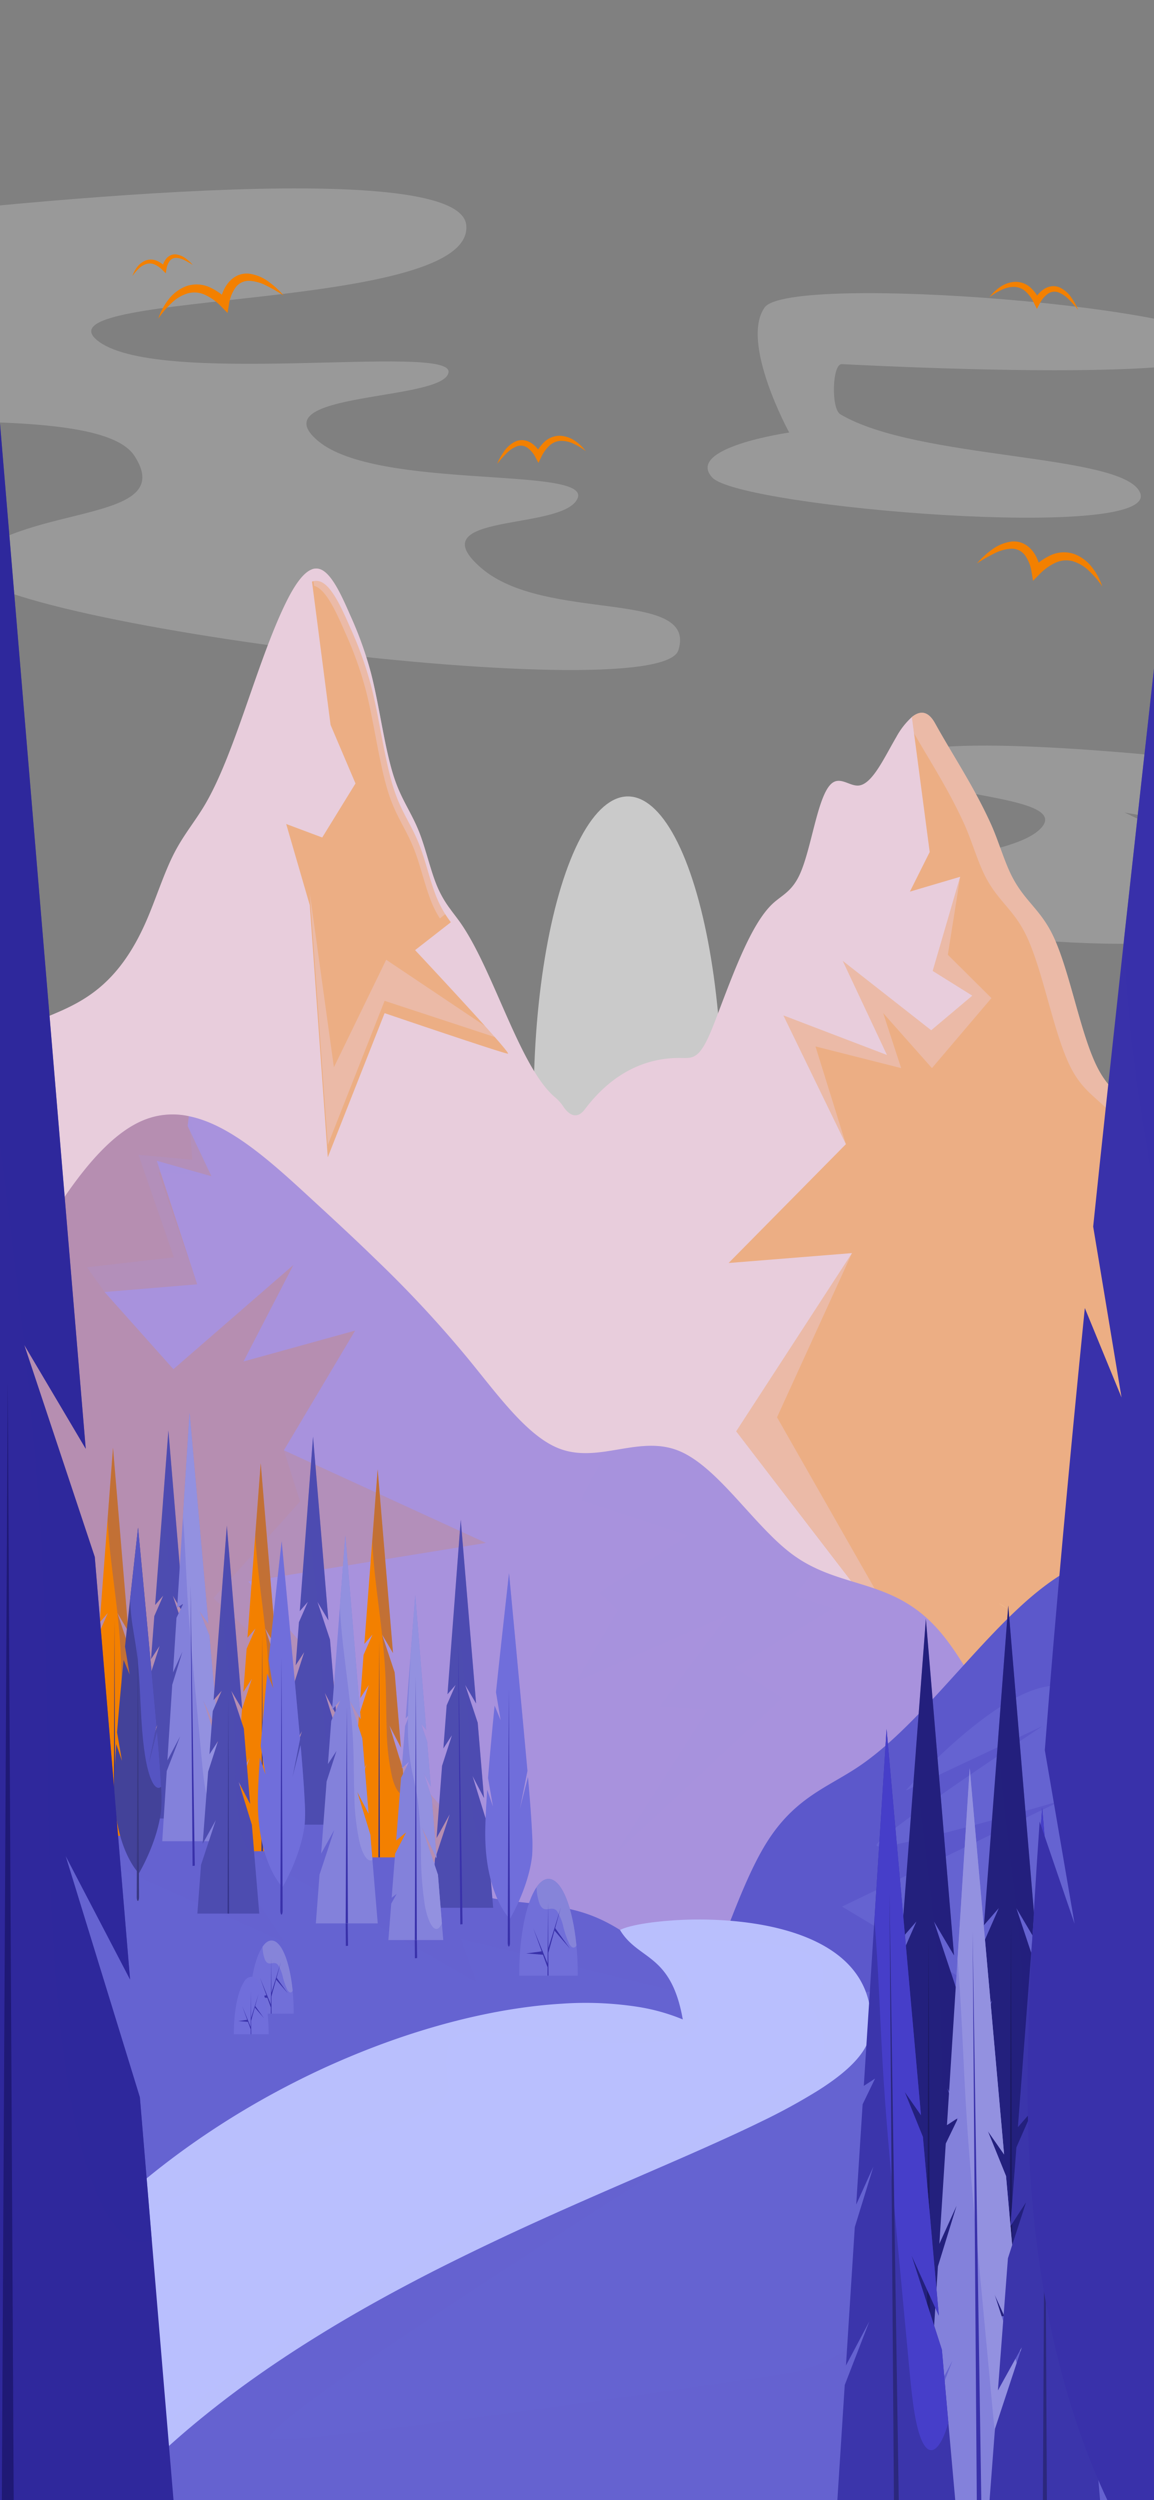 <svg id="Group_347" data-name="Group 347" xmlns="http://www.w3.org/2000/svg" xmlns:xlink="http://www.w3.org/1999/xlink" width="375" height="812" viewBox="0 0 375 812">
  <rect x="0" y="0" width="375" height="812" fill="#808080" stroke="none"/>
  <defs>
    <clipPath id="clip-path">
      <rect id="Rectangle_58" data-name="Rectangle 58" width="375" height="812" fill="none"/>
    </clipPath>
  </defs>
  <g id="Group_264" data-name="Group 264">
    <g id="Group_176" data-name="Group 176" clip-path="url(#clip-path)">
      <g id="Group_129" data-name="Group 129" transform="translate(-82.834 61.194)">
        <path id="Path_264" data-name="Path 264" d="M-141.254,72.882c-4.719-.768-4.667-23.478.054-24.045,57.358-6.883,207.388-22.679,209.868.078,3.068,28.146-138.5,21.219-120.229,37.22S64.069,87.186,62.919,96.755s-61.674,6.16-42.4,22.325,88.988,8.07,84.318,18.687-52.135,4.469-31.389,22.5,70.486,6.665,64.167,26.77-249.637-11.615-230.334-29.593,67.767-11.667,53.588-33.5-132.659-.588-126.289-23.935,68.74-9.882,56.382-20.035C-114.943,75.125-128.917,74.889-141.254,72.882Z" transform="translate(165.668 -37.065)" fill="#fff" opacity="0.2"/>
        <path id="Path_265" data-name="Path 265" d="M669.106,152.379s-90-9.744-90.5,1.624,56.5,9.744,46.5,21.112-60.5,9.744-50.5,24.36,125.5,19.488,119.5,3.248-42-32.48-42-32.48,53,9.744,47.5-1.624S669.106,152.379,669.106,152.379Z" transform="translate(-203.817 32.465)" fill="#fff" opacity="0.2"/>
        <path id="Path_266" data-name="Path 266" d="M503,97.344c-3.056-1.821-2.625-16.44.482-16.282,30.894,1.564,125.834,5.489,125.414-5.39-.5-12.992-142.5-24.36-150.5-12.992s8,40.6,8,40.6-34,4.872-25,14.616,146,21.112,139,4.872C594.9,110.018,528.082,112.282,503,97.344Z" transform="translate(-147.104 -23.995)" fill="#fff" opacity="0.2"/>
      </g>
      <g id="Group_131" data-name="Group 131" transform="translate(-20.02 184.641)">
        <ellipse id="Ellipse_28" data-name="Ellipse 28" cx="30.625" cy="99.47" rx="30.625" ry="99.47" transform="translate(193.437 74.022)" fill="#fff" opacity="0.58"/>
        <g id="Group_130" data-name="Group 130">
          <path id="Path_267" data-name="Path 267" d="M382.425,369.522l-19.66,105.187-82.225-1.039-302.505-3.833L-40.04,333.258c3.41-3.053,5.5-14.161,8.58-19.813,2.02-3.719,4.425-5,6.31-9.37,1.675-3.881,2.77-9.809,4.225-14.535a70.374,70.374,0,0,1,4.1-10c3.62-7.617,7.64-18.432,11.915-20.186,11.31-4.612,23.135-9.858,32.445-31.213,2.93-6.723,5.535-14.892,8.575-21.063,3.32-6.74,7.07-10.9,10.54-16.808,9.67-16.484,16.7-45.716,25.905-64.814,2.685-5.57,5.69-10.361,8.81-11.5a3.814,3.814,0,0,1,2.65-.032c3.6,1.267,6.765,8.039,9.72,14.843a120.115,120.115,0,0,1,6.8,18.887c2.85,11.011,4.485,25.237,7.8,34.77,2.445,7.016,5.605,10.881,8.13,17.572,1.955,5.164,3.48,11.9,5.505,16.776a34.982,34.982,0,0,0,4.52,7.8c1.02,1.38,2.05,2.68,3.06,4.109,10.795,15.347,19.2,46.69,30.59,56.58a13.957,13.957,0,0,1,2.795,3.037c2.235,3.394,4.79,4.093,7.075,1.056,9.645-12.781,20.93-16.825,31.175-16.695,1.825.016,3.68.26,5.44-1.267,2.355-2.062,4.345-7.1,6.24-12.083,5.59-14.665,11.265-30.271,18.175-36.735,2.97-2.777,6.185-3.865,8.765-9.4,3.81-8.169,5.725-24.928,10.08-29.346,2.945-3,6.12.7,9.205.341,4.4-.5,8.245-9.094,12.145-15.737a24.7,24.7,0,0,1,5.075-6.512c2.585-2.079,5.22-2.111,7.51,2.03,5.86,10.6,12.775,20.755,18.31,33.081,2.135,4.775,3.955,10.946,6.125,15.542,4.175,8.851,9.375,11.3,13.62,19.8,5.73,11.482,9.12,32.772,14.935,43.832,5.325,10.117,12.06,10.394,17.25,21.242,3.945,8.25,6.545,21.664,9.955,32.139a146.446,146.446,0,0,0,8.875,20.722Q377.66,359.916,382.425,369.522Z" transform="translate(40.04 -113.693)" fill="#e8cddc"/>
          <path id="Path_268" data-name="Path 268" d="M639.21,351.527,619.55,456.713l-82.225-1.039c-30.835-39.983-61.32-79.755-61.32-79.755L513.63,318.04l-40.1,3.216,38.12-38.6-20.3-41.8,33.665,12.862-14.36-30.547,28.715,22.509,13.37-11.254-12.875-8.039,8.915-30.564-16.34,4.823,6.435-12.862-5.785-43.864c2.585-2.079,5.22-2.111,7.51,2.03,5.86,10.6,12.775,20.755,18.31,33.081,2.135,4.775,3.955,10.946,6.125,15.542,4.175,8.851,9.375,11.3,13.62,19.8,5.73,11.482,9.12,32.772,14.935,43.832,5.325,10.118,12.06,10.394,17.25,21.242,3.945,8.25,6.545,21.664,9.955,32.139a146.452,146.452,0,0,0,8.875,20.722Q634.445,341.921,639.21,351.527Z" transform="translate(-216.745 -95.698)" fill="#f38000" opacity="0.4" style="mix-blend-mode: screen;isolation: isolate"/>
          <path id="Path_269" data-name="Path 269" d="M698.775,351.524,679.115,456.71l-8.645-.114,19.64-105.073q-4.762-9.622-9.535-19.228a146.449,146.449,0,0,1-8.875-20.722c-3.41-10.475-6.01-23.889-9.955-32.139-5.19-10.848-11.925-11.124-17.25-21.242-5.815-11.059-9.205-32.35-14.935-43.832-4.245-8.494-9.445-10.946-13.62-19.8-2.17-4.6-3.99-10.767-6.125-15.542-4.96-11.043-11.03-20.349-16.455-29.784l-.7-5.327c2.585-2.079,5.22-2.111,7.51,2.03,5.86,10.6,12.775,20.755,18.31,33.081,2.135,4.775,3.955,10.946,6.125,15.542,4.175,8.851,9.375,11.3,13.62,19.8,5.73,11.482,9.12,32.772,14.935,43.832,5.325,10.118,12.06,10.394,17.25,21.242,3.945,8.25,6.545,21.664,9.955,32.139A146.449,146.449,0,0,0,689.24,332.3Q694.01,341.918,698.775,351.524Z" transform="translate(-276.31 -95.7)" fill="#e8cddc" opacity="0.4" style="mix-blend-mode: screen;isolation: isolate"/>
          <path id="Path_270" data-name="Path 270" d="M362.369,348.409c0,4.193-23.885-58.706-23.885-58.706L328.8,258.254l17.751,27.256,24.53,52.416Z" transform="translate(-144.381 -23.49)" fill="#e8cddc" opacity="0.4" style="mix-blend-mode: screen;isolation: isolate"/>
          <path id="Path_271" data-name="Path 271" d="M392.708,356.94l-17.752-56.609,23.885,31.449L382.7,283.558l-15.169-4.193-4.519-48.223,10.328,30.4,36.149,26.208L394,295.089s16.138,62.9,15.169,61.852S392.708,356.94,392.708,356.94Z" transform="translate(-161.487 -40.408)" fill="#e8cddc" opacity="0.4" style="mix-blend-mode: screen;isolation: isolate"/>
          <path id="Path_272" data-name="Path 272" d="M258.065,267.275c-1.355,0-40.085-13.171-40.085-13.171l-18.47,46.82-5.855-81.915L186,192.668l11.71,4.385L208.52,179.5l-8.1-19.017-6.035-46.528a3.814,3.814,0,0,1,2.65-.032c3.6,1.267,6.765,8.039,9.72,14.843a120.115,120.115,0,0,1,6.8,18.887c2.85,11.011,4.485,25.237,7.8,34.77,2.445,7.016,5.605,10.881,8.13,17.572,1.955,5.164,3.48,11.9,5.505,16.776a34.982,34.982,0,0,0,4.52,7.8l-11.625,9.062S259.415,267.275,258.065,267.275Z" transform="translate(-72.98 -109.693)" fill="#f38000" opacity="0.4" style="mix-blend-mode: screen;isolation: isolate"/>
          <path id="Path_273" data-name="Path 273" d="M247.89,224.561l-3.565,2.777a31.813,31.813,0,0,1-2.645-5.083c-2.025-4.872-3.545-11.612-5.505-16.776-2.525-6.691-5.685-10.556-8.125-17.572-3.32-9.533-4.96-23.759-7.81-34.77a119.118,119.118,0,0,0-6.8-18.887c-2.95-6.8-6.115-13.577-9.72-14.843a.766.766,0,0,0-.26-.065l-.7-5.392a3.815,3.815,0,0,1,2.65-.032c3.6,1.267,6.765,8.039,9.72,14.843a120.114,120.114,0,0,1,6.8,18.887c2.85,11.011,4.485,25.237,7.8,34.77,2.445,7.016,5.605,10.881,8.13,17.572,1.955,5.164,3.48,11.9,5.505,16.776A34.983,34.983,0,0,0,247.89,224.561Z" transform="translate(-81.36 -113.695)" fill="#e8cddc" opacity="0.4" style="mix-blend-mode: screen;isolation: isolate"/>
          <path id="Path_274" data-name="Path 274" d="M539.8,388.239l-61.32-79.755L516.1,250.6,491.74,303.932Z" transform="translate(-219.22 -28.264)" fill="#e8cddc" opacity="0.4" style="mix-blend-mode: screen;isolation: isolate"/>
          <path id="Path_275" data-name="Path 275" d="M201.31,178.545l7.845,56.673,17-34.916L265.72,226.81l-40.085-13.171-18.47,46.82Z" transform="translate(-80.635 -73.229)" fill="#e8cddc" opacity="0.4" style="mix-blend-mode: screen;isolation: isolate"/>
          <path id="Path_276" data-name="Path 276" d="M529.475,262.18l-20.295-41.8,33.665,12.862-14.36-30.547L557.2,225.2l13.37-11.254L557.7,205.908l8.915-30.564-4.02,25.33,14.167,14.075-19.333,22.736L541.59,219.621l5.833,17.864-27.833-7.037Z" transform="translate(-234.57 -75.226)" fill="#e8cddc" opacity="0.4" style="mix-blend-mode: screen;isolation: isolate"/>
        </g>
      </g>
      <g id="Group_132" data-name="Group 132" transform="translate(-61.292 361.956)">
        <path id="Path_277" data-name="Path 277" d="M315.013,488.31c-22.62,8.38-43.94,17.1-66.555,25.464-19.485,7.211-39.005,14.421-58.615,15.948-26.95,2.111-53.825-6.561-80.675-13.138A543.729,543.729,0,0,0,41.463,504.42a523.765,523.765,0,0,0-125.955.65c-10.52,1.315-21.135,2.939-31.515-2.111-1.785-.877-3.665-2.111-4.965-5.863-2.665-7.7-1.54-21.031-.1-31.311,7.25-51.546,18.375-104.033,34.26-133.379q11.933-22.021,23.865-44.075c15.105-27.9,30.8-56.45,48.34-63.612A24.827,24.827,0,0,1,.063,223.436c13.215,2.631,26.335,14.454,39.095,26.2l.63.585c7.07,6.5,14.14,13.008,21.175,19.862a375.227,375.227,0,0,1,30.03,32.334c9.43,11.514,18.82,24.571,28.915,28.761,5.36,2.225,10.775,1.884,16.2,1.072,7.735-1.153,15.485-3.232,23.13-.146,10.44,4.222,20.115,17.815,30.135,27.689q1.793,1.778,3.6,3.362c1.065.926,2.135,1.8,3.215,2.6a43.733,43.733,0,0,0,7.72,4.547c13.22,6.171,26.925,5.684,39.44,19.634,11.15,12.44,20.575,35.533,31.145,51.871,9.215,14.226,19.215,23.207,28.99,33.552Q309.288,481.514,315.013,488.31Z" transform="translate(122.584 -222.879)" fill="#a892dd"/>
        <path id="Path_278" data-name="Path 278" d="M425.935,361.253,441.445,371,387.03,421.78,417.1,374.927l-15.7-1.072,22.12-29.638L374.28,365.8l13.64-23.288-6.085-5.733,28.82-18.514s-33.6-11.011-34.58-11.368c-.545-.195,4.04-8.412,8.465-16,7.735-1.153,15.485-3.232,23.13-.146,10.44,4.222,20.115,17.815,30.135,27.689l-2.9,1.364,6.5,2c1.065.926,2.135,1.8,3.215,2.6a43.732,43.732,0,0,0,7.72,4.547l-6.885,8.851,12.51,4.141Z" transform="translate(-125.848 -181.532)" fill="#a892dd" opacity="0.2" style="mix-blend-mode: screen;isolation: isolate"/>
        <path id="Path_279" data-name="Path 279" d="M19.373,374.565l69.865,81.492L41.463,504.42a523.765,523.765,0,0,0-125.955.65c-10.52,1.315-21.135,2.939-31.515-2.111-1.785-.877-3.665-2.111-4.965-5.863-2.665-7.7-1.54-21.031-.1-31.311,7.25-51.546,18.375-104.033,34.26-133.379q11.933-22.021,23.865-44.075c15.105-27.9,30.8-56.45,48.34-63.612A24.827,24.827,0,0,1,.063,223.436l-.375,3.2,7.72,16.3-17.755-5.018L2.778,278.035l-30.1,2.5L-4.942,305.61l38.985-33.844-16.21,31.343,36.28-10.036-23.16,38.879,65.62,30.077Z" transform="translate(122.584 -222.879)" fill="#f38000" opacity="0.2" style="mix-blend-mode: screen;isolation: isolate"/>
        <path id="Path_280" data-name="Path 280" d="M89.6,223.222l1.145,14.161-17.5-1.624,11.5,33.292L56.5,272.3l5.715,8.023,30.1-2.5L79.75,241.443l17.2,1.283Z" transform="translate(33.042 -222.666)" fill="#a892dd" opacity="0.2" style="mix-blend-mode: screen;isolation: isolate"/>
        <path id="Path_281" data-name="Path 281" d="M161.578,290.042l65.62,30.076L150,332.656l69.865,81.492-81.2-76.09,28.167-31.4Z" transform="translate(-8.041 -180.97)" fill="#a892dd" opacity="0.2" style="mix-blend-mode: screen;isolation: isolate"/>
      </g>
      <g id="Group_175" data-name="Group 175" transform="translate(-53.938 135.623)">
        <g id="Group_171" data-name="Group 171" transform="translate(17.941 328.869)">
          <g id="Group_170" data-name="Group 170">
            <g id="Group_134" data-name="Group 134" transform="translate(0 40.43)">
              <path id="Path_285" data-name="Path 285" d="M350.338,321.684a35.413,35.413,0,0,0-10.977-8.331c-14.389-6.74-29.509,1.283-43.614,14.242C278,343.9,260.978,367.74,242.883,379.839c-10.166,6.8-20.806,10.069-30.009,25.01-8.315,13.5-14.875,35.608-22.525,52.238-.831-1.114-1.663-2.215-2.5-3.274-10.555-13.317-21.635-22.216-32.895-26.146-18.16-6.366-36.875-.341-54.445-16.565-5.17-4.775-10.19-11.449-15.475-14.648-13.615-8.234-27.6,7.162-41.41,3.833-16.635-4-31.755-34.754-48.355-40.032-10.425-3.313-23.21,5.375-34.83,22.233-.84,1.218-1.675,2.485-2.5,3.784-10.37,16.354-19.565,39.2-24.96,65.723C-83.277,531.862-55.87,623.548-39.33,626.016.808,632,48.2,665.509,88.337,671.489c2.885-4.541,5.728-9.333,8.6-14.171a100.684,100.684,0,0,0,6.148-12.9h244.8ZM180.321,473.723c-6.112,6.972-12.68,9.686-19.181,13.141,8.605-9.3,17.336-17.344,26.008-25.947.907-.9,1.807-1.829,2.707-2.759a82.562,82.562,0,0,1-6.285,11.374A42.916,42.916,0,0,1,180.321,473.723Z" transform="translate(71.993 -310.912)" fill="#6563d1"/>
              <path id="Path_286" data-name="Path 286" d="M244.667,502.831S101.334,592.692,107,597.023c3.225,2.464,91.206-9.8,166.424-20.826,51.41-7.535,97.141-103.819,121.913-250.327,1.5-8.856,3.059-13.9,4.663-13.59,11,2.166,19.667,45.472,21,51.968s-5.667,332.379-5.667,332.379S81,700.959,80,700.959s-42-86.614-42-86.614S206.333,438.952,244.667,502.831Z" transform="translate(16.997 -310.067)" fill="#6563d1" opacity="0.4" style="mix-blend-mode: multiply;isolation: isolate"/>
              <path id="Path_287" data-name="Path 287" d="M151.352,431.126,64.687,381.318l24.33,36.816L6.687,381.318l29.665-5.408L-6.963,363.8c11.62-16.857,24.4-25.545,34.83-22.233,16.6,5.278,31.72,36.037,48.355,40.032,13.815,3.329,27.795-12.066,41.41-3.833,5.285,3.2,10.305,9.874,15.475,14.648,17.57,16.224,36.285,10.2,54.445,16.565,11.26,3.93,22.34,12.83,32.9,26.146l-74.1-18.075Z" transform="translate(39.478 -292.221)" fill="#6563d1" opacity="0.2" style="mix-blend-mode: screen;isolation: isolate"/>
              <path id="Path_288" data-name="Path 288" d="M510.65,387.521l44.456-20.933s-53.959,35.6-53.959,38.732c0,3.069,57.834-13.9,60.324-14.632l-71.523,34.526,47.189,28.29c-18.664-9.906-67.453,5.392-104.5,20.219a42.912,42.912,0,0,0,3.248-4.19c10.882-15.9,18.648-47.388,29.3-64.684,9.2-14.941,19.843-18.205,30.009-25.01,18.1-12.1,35.122-35.939,52.865-52.244,14.1-12.96,29.225-20.982,43.614-14.242l-30.463,19.732,7.807,25.123C554.084,338.33,510.65,387.521,510.65,387.521Z" transform="translate(-180.321 -310.912)" fill="#4742ba" opacity="0.3" style="mix-blend-mode: screen;isolation: isolate"/>
            </g>
            <g id="Group_136" data-name="Group 136" transform="translate(4.853 158.927)">
              <g id="Group_135" data-name="Group 135">
                <path id="Path_289" data-name="Path 289" d="M251.861,419.563c-.42,6.74-6.61,13.138-16.93,19.7a194.43,194.43,0,0,1-18.59,10.182c-4.935,2.42-10.285,4.888-15.97,7.438-6.13,2.761-12.65,5.6-19.475,8.558-15.85,6.886-33.335,14.389-51.325,22.915q-9.457,4.482-19.05,9.322-7.672,3.9-15.345,8.071c-7.385,4.028-14.74,8.25-21.985,12.716-8.515,5.229-16.88,10.767-24.975,16.646q-7.41,5.408-14.49,11.189C3.781,570.839-21,601-33.539,639c11.44-76.75-48.415,70.741-21.9-57.8C-47.4,542.208-26.9,509.419-.629,483.37q6.637-6.577,13.735-12.586a257.387,257.387,0,0,1,24.165-18.14c7.14-4.742,14.44-9.094,21.805-13.041q7.732-4.141,15.535-7.714c6.6-3,13.195-5.7,19.735-8.071,20.15-7.308,39.745-11.547,56.955-12.586a111.275,111.275,0,0,1,24.69.991,64.478,64.478,0,0,1,14.74,4.109c-3.815-21.664-14.4-19.082-20.4-29.053,1.76-.926,5.61-1.851,10.72-2.5a124.23,124.23,0,0,1,23.83-.585C227.946,385.817,253.436,394.278,251.861,419.563Z" transform="translate(62.288 -383.879)" fill="#b9bffd"/>
              </g>
              <path id="Path_290" data-name="Path 290" d="M75.735,553.151c-13.45,13.188-20.122-51.346-7.089-68.382q.409-.536.827-1.064c18-22.736,109.334-32.48,107-48.72s2-17.323,10.667-17.323,71.333,10.827,70.667-4.33-13.667-24.9-13.667-24.9,51.333-3.248,54,8.662-8.667,5.413-8.667,5.413,14,16.24,7.667,24.9-84,48.72-87.333,43.307-123.334,68.208-133,81.2A10.508,10.508,0,0,1,75.735,553.151Z" transform="translate(0.336 -381.291)" fill="#b9bffd" opacity="0.3" style="mix-blend-mode: screen;isolation: isolate"/>
            </g>
            <g id="Group_142" data-name="Group 142" transform="translate(307.825 56.178)">
              <path id="Path_291" data-name="Path 291" d="M651.94,322.452l-2.922-1.843A29.6,29.6,0,0,1,651.94,322.452Z" transform="translate(-596.338 -320.609)" fill="#ffd59c"/>
              <g id="Group_137" data-name="Group 137" transform="translate(11.495 5.112)">
                <path id="Path_292" data-name="Path 292" d="M603.49,554.569H566.647l2.2-29.029L577.607,499l-7.8,14.071,3.252-42.922,5.876-18.154-5.084,7.812,1.954-25.656,5.316-12.117-4.824,5.548,4.66-61.21,3.239-42.612,9.143,109.281-6.519-11.008,7.475,22.46,3.744,44.786L591.2,476.182l7.872,25.567,1.257,15.047Z" transform="translate(-566.647 -323.757)" fill="#23207d"/>
                <path id="Path_293" data-name="Path 293" d="M602.99,386.611l.5,128.722h-1Z" transform="translate(-584.569 -284.536)" fill="#1b1961" style="mix-blend-mode: multiply;isolation: isolate"/>
                <path id="Path_294" data-name="Path 294" d="M614.642,516.8c-2.76,1.644-5.713-2.884-7.543-9.942-2.023-7.857-2.87-18.2-3.225-28.363s-.273-20.462-.7-30.583c-.943-21.971-4.25-42.034-6.464-63.029q-.984-9.52-1.449-18.509l3.239-42.612,9.143,109.281-6.519-11.008,7.475,22.46,3.744,44.787-6.833-13.094,7.872,25.567Z" transform="translate(-580.956 -323.757)" fill="#23207d" opacity="0.3" style="mix-blend-mode: screen;isolation: isolate"/>
              </g>
              <g id="Group_138" data-name="Group 138" transform="translate(38.263 0.771)">
                <path id="Path_295" data-name="Path 295" d="M657.025,551.9H620.182l2.2-29.029,8.76-26.544-7.8,14.071,3.253-42.923,5.876-18.154-5.084,7.812,1.954-25.656,5.316-12.118L629.83,424.9l4.66-61.21,3.239-42.612,9.143,109.281-6.519-11.008,7.475,22.46,3.745,44.786-6.833-13.094,7.872,25.567,1.257,15.047Z" transform="translate(-620.182 -321.083)" fill="#23207d"/>
                <path id="Path_296" data-name="Path 296" d="M656.526,383.938l.5,128.723h-1Z" transform="translate(-638.104 -281.862)" fill="#1b1961" style="mix-blend-mode: multiply;isolation: isolate"/>
                <path id="Path_297" data-name="Path 297" d="M668.177,514.122c-2.76,1.642-5.713-2.884-7.543-9.942-2.023-7.857-2.87-18.2-3.225-28.363s-.273-20.462-.7-30.583c-.943-21.971-4.251-42.034-6.464-63.029q-.984-9.522-1.448-18.51l3.238-42.61,9.143,109.281-6.518-11.009,7.475,22.46,3.745,44.787-6.833-13.094,7.872,25.567Z" transform="translate(-634.491 -321.083)" fill="#23207d" opacity="0.3" style="mix-blend-mode: screen;isolation: isolate"/>
              </g>
              <g id="Group_139" data-name="Group 139" transform="translate(27.017 53.61)">
                <path id="Path_298" data-name="Path 298" d="M636.664,608.452H597.691l2.674-41.761,7.99-20.646-7.589,14.3,2.866-44.933,6.052-19.659L604.1,508.079l2.082-32.556,4.051-8.372-3.667,2.392L610,415.611l3.955-61.991,11.176,125.439-5.3-7.594,5.924,14.614,5.188,58.092c-3.01-6.657-8.278-18.255-8.919-19.659l9.9,30.684,2.113,23.715Z" transform="translate(-597.691 -353.62)" fill="#8381db"/>
                <path id="Path_299" data-name="Path 299" d="M646.351,578.913c-2.018,7.28-5.156,11.389-7.814,7.332-2.77-4.161-3.923-14.614-4.8-24.079q-2.329-24.964-4.676-49.979c-1.553-16.589-3.122-33.284-4.1-50.342-.88-15.394-1.361-31.307-2.642-46.234l3.955-61.991,11.176,125.439-5.3-7.594,5.924,14.614,5.188,58.092c-3.01-6.657-8.278-18.255-8.918-19.659l9.9,30.684Z" transform="translate(-610.004 -353.62)" fill="#9391e0"/>
                <path id="Path_300" data-name="Path 300" d="M632.116,386.167,635.2,588.03l-1.6.19Z" transform="translate(-614.904 -333.311)" fill="#3931aa"/>
              </g>
              <g id="Group_140" data-name="Group 140" transform="translate(0 40.87)">
                <path id="Path_301" data-name="Path 301" d="M582.63,600.607H543.657l2.674-41.761,7.99-20.648-7.589,14.3,2.866-44.934,6.052-19.659-5.588,12.326,2.081-32.556,4.051-8.373-3.667,2.392,3.443-53.93,3.955-61.991L571.1,471.214l-5.3-7.594,5.924,14.614,5.188,58.092c-3.01-6.658-8.279-18.255-8.919-19.658l9.9,30.684L580,571.066Z" transform="translate(-543.657 -345.775)" fill="#3b35ab"/>
                <path id="Path_302" data-name="Path 302" d="M592.318,571.066c-2.018,7.282-5.156,11.391-7.813,7.334-2.77-4.161-3.923-14.614-4.8-24.079q-2.33-24.964-4.675-49.979c-1.554-16.591-3.123-33.284-4.1-50.342-.881-15.394-1.361-31.307-2.642-46.234l3.955-61.991,11.177,125.439-5.3-7.594,5.924,14.614,5.188,58.092c-3.01-6.658-8.279-18.255-8.919-19.658l9.9,30.684Z" transform="translate(-555.97 -345.775)" fill="#463ec9"/>
                <path id="Path_303" data-name="Path 303" d="M578.083,378.321l3.08,201.864-1.6.191Z" transform="translate(-560.87 -325.466)" fill="#2b277d"/>
              </g>
              <g id="Group_141" data-name="Group 141" transform="translate(49.294 66.376)">
                <path id="Path_304" data-name="Path 304" d="M679.089,592.293H642.246l2.2-29.029,8.76-26.544-7.8,14.071,3.253-42.922,5.876-18.154-5.084,7.812,1.954-25.656,5.316-12.118-4.824,5.548,4.66-61.21,3.239-42.611,9.143,109.281-6.519-11.008,7.475,22.46L673.637,527,666.8,513.906l7.872,25.567,1.257,15.047Z" transform="translate(-642.246 -361.481)" fill="#3b35ab"/>
                <path id="Path_305" data-name="Path 305" d="M678.406,424.335l.683,128.722h-1.367Z" transform="translate(-659.984 -322.26)" fill="#2b277d"/>
                <path id="Path_306" data-name="Path 306" d="M690.24,554.519c-2.76,1.642-5.713-2.884-7.543-9.942-2.023-7.857-2.87-18.2-3.226-28.363s-.273-20.462-.7-30.583c-.943-21.971-4.25-42.034-6.464-63.029q-.984-9.522-1.449-18.51l3.239-42.611,9.143,109.281-6.519-11.007,7.475,22.46L687.944,527l-6.833-13.093,7.872,25.567Z" transform="translate(-656.554 -361.48)" fill="#463ec9"/>
              </g>
            </g>
            <g id="Group_169" data-name="Group 169" transform="translate(73.129)">
              <g id="Group_150" data-name="Group 150" transform="translate(38.859 145.745)">
                <g id="Group_144" data-name="Group 144" transform="translate(92.734)">
                  <path id="Path_307" data-name="Path 307" d="M356.475,406.656c0,.166,0,.339,0,.515H337.454c0-.175,0-.349,0-.515,0-12.584,2.318-23.418,5.644-28.217,1.183-1.731,2.492-2.678,3.868-2.678,4.258,0,7.863,9.083,9.074,21.617C356.323,400.3,356.475,403.423,356.475,406.656Z" transform="translate(-337.451 -375.761)" fill="#716fd9"/>
                  <path id="Path_308" data-name="Path 308" d="M361.682,397.378c-.707,1.184-1.617.741-2.324-.526a30.231,30.231,0,0,1-1.934-5.572,16.373,16.373,0,0,0-2.048-5.055c-1.8-2.184-4.062,1.236-5.644-2.327a16.561,16.561,0,0,1-.992-5.458c1.183-1.731,2.492-2.678,3.868-2.678C356.866,375.761,360.471,384.844,361.682,397.378Z" transform="translate(-343.095 -375.761)" fill="#8684d9"/>
                  <g id="Group_143" data-name="Group 143" transform="translate(2.273 7.549)">
                    <path id="Path_309" data-name="Path 309" d="M355.842,404.267,356,380.409l.159,23.858Z" transform="translate(-348.919 -380.409)" fill="#3931aa"/>
                    <path id="Path_310" data-name="Path 310" d="M360.271,381.466l-4.086,14.826-.151-1.106Z" transform="translate(-349.015 -379.75)" fill="#3931aa"/>
                    <path id="Path_311" data-name="Path 311" d="M346.541,385.588l4.855,11.956-.2.8Z" transform="translate(-344.268 -377.178)" fill="#3931aa"/>
                    <path id="Path_312" data-name="Path 312" d="M342,390.937l5.345-.719.269,1.159Z" transform="translate(-341.996 -374.288)" fill="#3931aa"/>
                    <path id="Path_313" data-name="Path 313" d="M365.4,392.334l-5.026-5.872.116-.958Z" transform="translate(-351.186 -377.23)" fill="#3931aa"/>
                  </g>
                </g>
                <g id="Group_149" data-name="Group 149" transform="translate(0 20.009)">
                  <g id="Group_146" data-name="Group 146" transform="translate(5.06)">
                    <path id="Path_314" data-name="Path 314" d="M176.483,411.437c0,.125,0,.257,0,.39H162.1c0-.133,0-.265,0-.39,0-9.513,1.752-17.7,4.266-21.33.894-1.309,1.884-2.025,2.924-2.025,3.219,0,5.944,6.866,6.859,16.341C176.367,406.633,176.483,408.993,176.483,411.437Z" transform="translate(-162.102 -388.082)" fill="#716fd9"/>
                    <path id="Path_315" data-name="Path 315" d="M180.418,404.423c-.534.895-1.222.56-1.757-.4a22.866,22.866,0,0,1-1.462-4.211,12.359,12.359,0,0,0-1.548-3.821c-1.364-1.652-3.07.934-4.266-1.76a12.52,12.52,0,0,1-.75-4.125c.894-1.309,1.884-2.025,2.924-2.025C176.778,388.082,179.5,394.948,180.418,404.423Z" transform="translate(-166.368 -388.082)" fill="#8684d9"/>
                    <g id="Group_145" data-name="Group 145" transform="translate(1.718 5.707)">
                      <path id="Path_316" data-name="Path 316" d="M176,409.63l.12-18.035.12,18.035Z" transform="translate(-170.771 -391.596)" fill="#3931aa"/>
                      <path id="Path_317" data-name="Path 317" d="M179.352,392.395,176.264,403.6l-.114-.836Z" transform="translate(-170.844 -391.097)" fill="#3931aa"/>
                      <path id="Path_318" data-name="Path 318" d="M168.973,395.511l3.67,9.038-.15.608Z" transform="translate(-167.255 -389.153)" fill="#3931aa"/>
                      <path id="Path_319" data-name="Path 319" d="M165.538,399.554l4.041-.543.2.876Z" transform="translate(-165.538 -386.969)" fill="#3931aa"/>
                      <path id="Path_320" data-name="Path 320" d="M183.23,400.61l-3.8-4.438.088-.724Z" transform="translate(-172.484 -389.193)" fill="#3931aa"/>
                    </g>
                  </g>
                  <g id="Group_148" data-name="Group 148" transform="translate(0 11.774)">
                    <path id="Path_321" data-name="Path 321" d="M163.287,413.693c0,.1,0,.2,0,.305h-11.3c0-.1,0-.208,0-.305,0-7.479,1.377-13.918,3.354-16.769a2.988,2.988,0,0,1,2.3-1.592c2.531,0,4.673,5.4,5.393,12.846C163.2,409.915,163.287,411.77,163.287,413.693Z" transform="translate(-151.982 -395.332)" fill="#706edb"/>
                    <path id="Path_322" data-name="Path 322" d="M166.38,408.178c-.42.7-.961.442-1.381-.312a18,18,0,0,1-1.149-3.311,9.715,9.715,0,0,0-1.217-3c-1.072-1.3-2.414.734-3.354-1.384a9.84,9.84,0,0,1-.59-3.243,2.988,2.988,0,0,1,2.3-1.592C163.518,395.332,165.661,400.73,166.38,408.178Z" transform="translate(-155.335 -395.332)" fill="#706edb"/>
                    <g id="Group_147" data-name="Group 147" transform="translate(1.35 4.486)">
                      <path id="Path_323" data-name="Path 323" d="M162.91,412.272,163,398.094l.094,14.178Z" transform="translate(-158.796 -398.094)" fill="#3931aa"/>
                      <path id="Path_324" data-name="Path 324" d="M165.543,398.722l-2.428,8.81-.09-.657Z" transform="translate(-158.854 -397.702)" fill="#3931aa"/>
                      <path id="Path_325" data-name="Path 325" d="M157.383,401.172l2.885,7.1-.118.478Z" transform="translate(-156.033 -396.174)" fill="#3931aa"/>
                      <path id="Path_326" data-name="Path 326" d="M154.682,404.351l3.177-.427.16.688Z" transform="translate(-154.682 -394.457)" fill="#3931aa"/>
                      <path id="Path_327" data-name="Path 327" d="M168.591,405.181l-2.986-3.489.069-.57Z" transform="translate(-160.144 -396.205)" fill="#3931aa"/>
                    </g>
                  </g>
                </g>
              </g>
              <g id="Group_168" data-name="Group 168">
                <g id="Group_155" data-name="Group 155" transform="translate(76.015 12.733)">
                  <path id="Path_340" data-name="Path 340" d="M234.41,417.408H214.295l1.2-15.849,4.783-14.492-4.26,7.682,1.776-23.434L221,361.4l-2.776,4.265,1.067-14.007,2.9-6.616-2.634,3.029,2.544-33.418,1.768-23.264,4.991,59.663-3.559-6.01,4.081,12.262,2.044,24.452-3.731-7.149L232,388.57l.686,8.215Z" transform="translate(-214.295 -291.394)" fill="#f38000"/>
                  <path id="Path_341" data-name="Path 341" d="M234.16,325.71l.25,70.277h-.5Z" transform="translate(-224.102 -269.981)" fill="#36358c"/>
                  <path id="Path_342" data-name="Path 342" d="M240.5,396.785c-1.507.9-3.119-1.575-4.118-5.427a77.282,77.282,0,0,1-1.761-15.485c-.194-5.551-.149-11.173-.38-16.7-.514-11.995-2.32-22.949-3.529-34.411q-.537-5.2-.791-10.106l1.768-23.264,4.992,59.662-3.559-6.009,4.081,12.261,2.045,24.453-3.73-7.149,4.3,13.958Z" transform="translate(-222.106 -291.394)" fill="#4d4cb0" opacity="0.3" style="mix-blend-mode: screen;isolation: isolate"/>
                </g>
                <g id="Group_272" data-name="Group 272" transform="translate(-9.985 5.733)">
                  <path id="Path_340-2" data-name="Path 340" d="M234.41,417.408H214.295l1.2-15.849,4.783-14.492-4.26,7.682,1.776-23.434L221,361.4l-2.776,4.265,1.067-14.007,2.9-6.616-2.634,3.029,2.544-33.418,1.768-23.264,4.991,59.663-3.559-6.01,4.081,12.262,2.044,24.452-3.731-7.149L232,388.57l.686,8.215Z" transform="translate(-214.295 -291.394)" fill="#f38000"/>
                  <path id="Path_341-2" data-name="Path 341" d="M234.16,325.71l.25,70.277h-.5Z" transform="translate(-224.102 -269.981)" fill="#36358c"/>
                  <path id="Path_342-2" data-name="Path 342" d="M240.5,396.785c-1.507.9-3.119-1.575-4.118-5.427a77.282,77.282,0,0,1-1.761-15.485c-.194-5.551-.149-11.173-.38-16.7-.514-11.995-2.32-22.949-3.529-34.411q-.537-5.2-.791-10.106l1.768-23.264,4.992,59.662-3.559-6.009,4.081,12.261,2.045,24.453-3.73-7.149,4.3,13.958Z" transform="translate(-222.106 -291.394)" fill="#4d4cb0" opacity="0.3" style="mix-blend-mode: screen;isolation: isolate"/>
                </g>
                <g id="Group_269" data-name="Group 269" transform="translate(38.015 10.733)">
                  <path id="Path_340-3" data-name="Path 340" d="M234.41,417.408H214.295l1.2-15.849,4.783-14.492-4.26,7.682,1.776-23.434L221,361.4l-2.776,4.265,1.067-14.007,2.9-6.616-2.634,3.029,2.544-33.418,1.768-23.264,4.991,59.663-3.559-6.01,4.081,12.262,2.044,24.452-3.731-7.149L232,388.57l.686,8.215Z" transform="translate(-214.295 -291.394)" fill="#f38000"/>
                  <path id="Path_341-3" data-name="Path 341" d="M234.16,325.71l.25,70.277h-.5Z" transform="translate(-224.102 -269.981)" fill="#36358c"/>
                  <path id="Path_342-3" data-name="Path 342" d="M240.5,396.785c-1.507.9-3.119-1.575-4.118-5.427a77.282,77.282,0,0,1-1.761-15.485c-.194-5.551-.149-11.173-.38-16.7-.514-11.995-2.32-22.949-3.529-34.411q-.537-5.2-.791-10.106l1.768-23.264,4.992,59.662-3.559-6.009,4.081,12.261,2.045,24.453-3.73-7.149,4.3,13.958Z" transform="translate(-222.106 -291.394)" fill="#4d4cb0" opacity="0.3" style="mix-blend-mode: screen;isolation: isolate"/>
                </g>
                <g id="Group_156" data-name="Group 156" transform="translate(103.015 29.101)">
                  <path id="Path_343" data-name="Path 343" d="M288.41,424.408H268.295l1.2-15.849,4.783-14.492-4.26,7.682,1.776-23.434L275,368.4l-2.776,4.265,1.067-14.007,2.9-6.616-2.634,3.029,2.544-33.418,1.768-23.264,4.991,59.663-3.559-6.01,4.081,12.262,2.044,24.452-3.731-7.149L286,395.57l.686,8.215Z" transform="translate(-268.295 -298.394)" fill="#4d4cb0"/>
                  <path id="Path_345" data-name="Path 345" d="M294.5,403.785c-1.507.9-3.119-1.575-4.118-5.427a77.281,77.281,0,0,1-1.761-15.485c-.194-5.551-.149-11.173-.38-16.7-.514-11.995-2.321-22.949-3.529-34.411q-.537-5.2-.791-10.106l1.768-23.264,4.991,59.662-3.559-6.009,4.081,12.261,2.044,24.453-3.731-7.149,4.3,13.958Z" transform="translate(-276.106 -298.394)" fill="#4d4cb0" opacity="0.3" style="mix-blend-mode: screen;isolation: isolate"/>
                </g>
                <g id="Group_270" data-name="Group 270" transform="translate(55.015 2.101)">
                  <path id="Path_343-2" data-name="Path 343" d="M288.41,424.408H268.295l1.2-15.849,4.783-14.492-4.26,7.682,1.776-23.434L275,368.4l-2.776,4.265,1.067-14.007,2.9-6.616-2.634,3.029,2.544-33.418,1.768-23.264,4.991,59.663-3.559-6.01,4.081,12.262,2.044,24.452-3.731-7.149L286,395.57l.686,8.215Z" transform="translate(-268.295 -298.394)" fill="#4d4cb0"/>
                  <path id="Path_345-2" data-name="Path 345" d="M294.5,403.785c-1.507.9-3.119-1.575-4.118-5.427a77.281,77.281,0,0,1-1.761-15.485c-.194-5.551-.149-11.173-.38-16.7-.514-11.995-2.321-22.949-3.529-34.411q-.537-5.2-.791-10.106l1.768-23.264,4.991,59.662-3.559-6.009,4.081,12.261,2.044,24.453-3.731-7.149,4.3,13.958Z" transform="translate(-276.106 -298.394)" fill="#4d4cb0" opacity="0.3" style="mix-blend-mode: screen;isolation: isolate"/>
                </g>
                <g id="Group_271" data-name="Group 271" transform="translate(8.015 0.101)">
                  <path id="Path_343-3" data-name="Path 343" d="M288.41,424.408H268.295l1.2-15.849,4.783-14.492-4.26,7.682,1.776-23.434L275,368.4l-2.776,4.265,1.067-14.007,2.9-6.616-2.634,3.029,2.544-33.418,1.768-23.264,4.991,59.663-3.559-6.01,4.081,12.262,2.044,24.452-3.731-7.149L286,395.57l.686,8.215Z" transform="translate(-268.295 -298.394)" fill="#4d4cb0"/>
                  <path id="Path_345-3" data-name="Path 345" d="M294.5,403.785c-1.507.9-3.119-1.575-4.118-5.427a77.281,77.281,0,0,1-1.761-15.485c-.194-5.551-.149-11.173-.38-16.7-.514-11.995-2.321-22.949-3.529-34.411q-.537-5.2-.791-10.106l1.768-23.264,4.991,59.662-3.559-6.009,4.081,12.261,2.044,24.453-3.731-7.149,4.3,13.958Z" transform="translate(-276.106 -298.394)" fill="#4d4cb0" opacity="0.3" style="mix-blend-mode: screen;isolation: isolate"/>
                </g>
                <g id="Group_158" data-name="Group 158" transform="translate(120.551 46.439)">
                  <path id="Path_349" data-name="Path 349" d="M330.618,406.222c-1.125,10.556-7.25,20.706-7.25,20.706s-7.875-7.714-8-27.2c-.025-3.654.225-8.818.64-14.778l1.86,5.44-1.585-9.241c.565-7.308,1.325-15.525,2.13-23.532l1.955,4.758-1.51-9.094c.385-3.735,1-9.4,1.64-15.266,1.25-11.352,2.6-23.4,2.6-23.4s4.3,45.472,5.98,64.2l-2.46,12.391,2.635-10.377c.615,6.983,1.09,13.268,1.315,17.961A57.733,57.733,0,0,1,330.618,406.222Z" transform="translate(-315.367 -314.612)" fill="#706edb"/>
                  <path id="Path_350" data-name="Path 350" d="M335.7,398.784c-.915.893-2.025.114-2.865-1.575-2.03-4.06-3-11.969-3.475-19.569-.48-7.584-.615-15.509-1.57-22.622-.54-4.011-1.33-7.665-1.78-11.807-.18-1.673-.3-3.41-.38-5.2,1.25-11.352,2.6-23.4,2.6-23.4s4.3,45.472,5.98,64.2L331.75,391.2l2.635-10.377C335,387.806,335.475,394.091,335.7,398.784Z" transform="translate(-320.498 -314.612)" fill="#706edb" opacity="0.3" style="mix-blend-mode: screen;isolation: isolate"/>
                  <path id="Path_351" data-name="Path 351" d="M330.339,337.775l.375,82.418c0,.672-.162,1.226-.37,1.236s-.377-.526-.38-1.2v-.036Z" transform="translate(-322.665 -300.158)" fill="#3931aa"/>
                </g>
                <g id="Group_159" data-name="Group 159" transform="translate(103.993 45.249)">
                  <path id="Path_354" data-name="Path 354" d="M275.818,327.367l1.393,91.29-.724.086Z" transform="translate(-268.034 -303.463)" fill="#3931aa"/>
                </g>
                <g id="Group_160" data-name="Group 160" transform="translate(15.59 -5.626)">
                  <path id="Path_355" data-name="Path 355" d="M174.723,429.07H153.445l1.46-22.8L159.267,395l-4.144,7.808,1.565-24.53,3.3-10.733-3.051,6.728,1.137-17.773,2.212-4.572-2,1.306,1.88-29.445,2.159-33.844,6.1,68.484-2.893-4.144,3.234,7.979,2.832,31.715c-1.643-3.635-4.52-9.966-4.869-10.733l5.4,16.753,1.154,12.946Z" transform="translate(-153.445 -289.942)" fill="#8381db"/>
                  <path id="Path_356" data-name="Path 356" d="M180.012,412.942c-1.1,3.976-2.815,6.218-4.266,4-1.512-2.27-2.142-7.979-2.623-13.146q-1.272-13.627-2.552-27.286c-.848-9.057-1.7-18.171-2.238-27.485-.48-8.4-.743-17.093-1.442-25.242l2.159-33.844,6.1,68.484-2.893-4.144,3.234,7.979,2.832,31.715c-1.644-3.635-4.52-9.966-4.869-10.733l5.4,16.753Z" transform="translate(-160.168 -289.942)" fill="#9391e0"/>
                  <g id="Group_267" data-name="Group 267" transform="translate(73.653 61.875)">
                    <path id="Path_354-2" data-name="Path 354" d="M275.818,327.367l1.393,91.29-.724.086Z" transform="translate(-268.034 -303.463)" fill="#3931aa"/>
                  </g>
                  <g id="Group_268" data-name="Group 268" transform="translate(51.203 57.875)">
                    <path id="Path_354-3" data-name="Path 354" d="M275.818,327.367l1.393,91.29-.724.086Z" transform="translate(-268.034 -303.463)" fill="#3931aa"/>
                  </g>
                </g>
                <g id="Group_162" data-name="Group 162" transform="translate(65.503 34.172)">
                  <path id="Path_361" data-name="Path 361" d="M225.385,427.531H205.27l1.2-15.849,4.783-14.492-4.26,7.682,1.776-23.434,3.208-9.911-2.776,4.265,1.067-14.007,2.9-6.616-2.634,3.029,2.544-33.418,1.768-23.264,4.991,59.663-3.559-6.01,4.081,12.262,2.044,24.452-3.731-7.149,4.3,13.958.686,8.215Z" transform="translate(-205.27 -301.517)" fill="#8381db"/>
                  <path id="Path_362" data-name="Path 362" d="M225.012,335.833l.373,70.277h-.746Z" transform="translate(-214.954 -280.104)" fill="#3931aa"/>
                  <path id="Path_363" data-name="Path 363" d="M231.473,406.908c-1.507.9-3.118-1.575-4.118-5.429a77.269,77.269,0,0,1-1.761-15.485c-.194-5.549-.149-11.171-.38-16.7-.515-11.995-2.32-22.949-3.529-34.411q-.537-5.2-.791-10.106l1.768-23.264,4.992,59.663-3.559-6.01,4.081,12.263,2.045,24.451-3.73-7.149,4.3,13.958Z" transform="translate(-213.082 -301.517)" fill="#9290df"/>
                </g>
                <g id="Group_165" data-name="Group 165" transform="translate(89.074 53.538)">
                  <path id="Path_370" data-name="Path 370" d="M246.247,425.5H228.413l.923-11.82,1.767-3.169-1.622,1.263,1.121-14.326,3.58-6.916-3.25,2.634,1.589-20.321,2.538-5.161-2.3,2.056,1.075-13.747.936-2.42.62-1.585-.6.685-.765.857,1.6-20.514,1.523-19.572,3.553,43.769-1.688-2.013,2,5.91,1.18,14.5-2.308-4.347,2.617,8.18,1.582,19.486-4.859-10.193,5.294,15.568L245.8,420.08Z" transform="translate(-228.413 -313.442)" fill="#8381db"/>
                  <path id="Path_371" data-name="Path 371" d="M252.148,420.08a4.176,4.176,0,0,1-.982,1.478c-1.76,1.52-3.632-2.249-4.562-7.324a115.022,115.022,0,0,1-1.265-17.067,145.606,145.606,0,0,0-1.049-17.3c-.679-4.518-1.813-8.222-2.465-12.783a87.877,87.877,0,0,1-.712-13.513c0-.3.007-.6.02-.9.079-4.991.4-10.065.646-14.947.079-1.606.145-3.168.191-4.711l1.523-19.571,3.553,43.768-1.688-2.012,2,5.91,1.18,14.5-2.307-4.347,2.617,8.18,1.582,19.485-4.858-10.192,5.293,15.568Z" transform="translate(-234.757 -313.442)" fill="#9391e0"/>
                  <path id="Path_372" data-name="Path 372" d="M245.919,329.7l.33,85.653h-.659Z" transform="translate(-237.001 -303.297)" fill="#3931aa"/>
                </g>
                <g id="Group_166" data-name="Group 166" transform="translate(46.667 36.076)">
                  <path id="Path_373" data-name="Path 373" d="M196.849,404.767c-1.125,10.556-7.25,20.706-7.25,20.706s-7.875-7.714-8-27.2c-.025-3.654.225-8.818.64-14.778l1.86,5.44-1.585-9.241c.565-7.308,1.325-15.525,2.13-23.532l1.955,4.758-1.51-9.094c.385-3.735,1-9.4,1.64-15.266,1.25-11.352,2.6-23.4,2.6-23.4s4.3,45.472,5.98,64.2l-2.46,12.391,2.635-10.377c.615,6.983,1.09,13.268,1.315,17.961A57.731,57.731,0,0,1,196.849,404.767Z" transform="translate(-181.598 -313.157)" fill="#706edb"/>
                  <path id="Path_374" data-name="Path 374" d="M201.931,397.329c-.915.893-2.025.114-2.865-1.575-2.03-4.06-2.995-11.969-3.475-19.569-.48-7.584-.615-15.509-1.57-22.622-.54-4.011-1.33-7.665-1.78-11.806-.18-1.673-.3-3.41-.38-5.2,1.25-11.352,2.6-23.4,2.6-23.4s4.3,45.472,5.98,64.2l-2.46,12.391,2.635-10.377C201.231,386.351,201.706,392.635,201.931,397.329Z" transform="translate(-186.729 -313.157)" fill="#706edb" opacity="0.3" style="mix-blend-mode: screen;isolation: isolate"/>
                  <path id="Path_375" data-name="Path 375" d="M196.571,336.32l.375,82.418c0,.674-.162,1.226-.369,1.237s-.378-.528-.381-1.2v-.037Z" transform="translate(-188.897 -298.703)" fill="#3931aa"/>
                </g>
                <g id="Group_167" data-name="Group 167" transform="translate(0 31.624)">
                  <path id="Path_376" data-name="Path 376" d="M89.516,397.1c-1.125,10.556-7.25,20.706-7.25,20.706s-7.875-7.714-8-27.2c-.025-3.654.225-8.818.64-14.778l1.86,5.44-1.585-9.241c.565-7.308,1.325-15.525,2.13-23.532l1.955,4.758-1.51-9.094c.385-3.735,1-9.4,1.64-15.266,1.25-11.352,2.6-23.4,2.6-23.4s4.3,45.472,5.98,64.2l-2.46,12.391L88.151,371.7c.615,6.983,1.09,13.268,1.315,17.961A57.733,57.733,0,0,1,89.516,397.1Z" transform="translate(-74.265 -305.49)" fill="#434299"/>
                  <path id="Path_377" data-name="Path 377" d="M94.6,389.662c-.915.893-2.025.114-2.865-1.575-2.03-4.06-3-11.969-3.475-19.569-.48-7.584-.615-15.509-1.57-22.622-.54-4.011-1.33-7.665-1.78-11.806-.18-1.673-.305-3.41-.38-5.2,1.25-11.352,2.6-23.4,2.6-23.4s4.3,45.472,5.98,64.2l-2.46,12.391L93.283,371.7C93.9,378.684,94.373,384.969,94.6,389.662Z" transform="translate(-79.396 -305.49)" fill="#5554c2"/>
                  <path id="Path_378" data-name="Path 378" d="M89.238,328.654l.375,82.418c0,.672-.162,1.226-.369,1.236s-.378-.528-.381-1.2v-.036Z" transform="translate(-81.564 -291.036)" fill="#393882"/>
                </g>
                <g id="Group_154" data-name="Group 154" transform="translate(27.003 30.992)">
                  <path id="Path_337" data-name="Path 337" d="M186.385,420.031H166.27l1.2-15.849,4.783-14.492-4.26,7.682,1.776-23.434,3.208-9.911-2.776,4.265,1.067-14.007,2.9-6.616-2.634,3.029,2.544-33.418,1.768-23.264,4.991,59.663-3.559-6.01,4.081,12.262,2.044,24.452-3.731-7.149,4.3,13.958.686,8.215Z" transform="translate(-166.27 -294.017)" fill="#4d4cb0"/>
                  <path id="Path_338" data-name="Path 338" d="M186.135,328.333l.25,70.277h-.5Z" transform="translate(-176.077 -272.604)" fill="#36358c"/>
                  <path id="Path_339" data-name="Path 339" d="M192.473,399.408c-1.507.9-3.118-1.575-4.118-5.429a77.269,77.269,0,0,1-1.761-15.485c-.194-5.549-.149-11.171-.38-16.7-.515-11.995-2.32-22.949-3.529-34.411q-.537-5.2-.791-10.106l1.768-23.264,4.992,59.663-3.559-6.01,4.081,12.263,2.045,24.451-3.73-7.149,4.3,13.958Z" transform="translate(-174.082 -294.017)" fill="#4d4cb0" opacity="0.3" style="mix-blend-mode: screen;isolation: isolate"/>
                </g>
              </g>
            </g>
            <g id="Group_266" data-name="Group 266" transform="translate(90.122 26.249)">
              <path id="Path_354-4" data-name="Path 354" d="M275.818,327.367l1.393,91.29-.724.086Z" transform="translate(-268.034 -303.463)" fill="#3931aa"/>
            </g>
          </g>
        </g>
        <g id="Group_174" data-name="Group 174">
          <g id="Group_172" data-name="Group 172">
            <path id="Path_379" data-name="Path 379" d="M5.042,790.909H-107.876l6.743-88.969,26.847-81.351L-98.2,663.713l9.968-131.549,18.01-55.639L-85.8,500.468l5.989-78.63L-63.521,384.7l-14.785,17,14.282-187.6,9.926-130.6,28.02,334.925L-46.056,384.7l22.91,68.835L-11.669,590.8l-20.942-40.13,24.125,78.357,3.853,46.117Z" transform="translate(107.876 -83.511)" fill="#2f289c"/>
            <path id="Path_380" data-name="Path 380" d="M2.948,276.148l2.094,394.51H.854Z" transform="translate(53.511 36.694)" fill="#1f1975"/>
            <path id="Path_381" data-name="Path 381" d="M39.219,675.14c-8.461,5.033-17.508-8.843-23.12-30.473-6.2-24.079-8.8-55.775-9.885-86.928s-.838-62.714-2.136-93.729C1.189,396.671-8.947,335.182-15.732,270.836q-3.016-29.181-4.44-56.728l9.927-130.6,28.02,334.924L-2.2,384.7l22.91,68.835L32.183,590.8,11.241,550.665l24.125,78.358Z" transform="translate(64.024 -83.511)" fill="#2f289c" opacity="0.5" style="mix-blend-mode: multiply;isolation: isolate"/>
          </g>
          <g id="Group_173" data-name="Group 173" transform="translate(387.863 26.795)">
            <path id="Path_382" data-name="Path 382" d="M760.916,659.011c-6.865,64.411-44.239,126.347-44.239,126.347s-48.053-47.072-48.816-165.986c-.152-22.3,1.373-53.81,3.906-90.177l11.349,33.2-9.671-56.385c3.447-44.592,8.085-94.736,13-143.589l11.929,29.034-9.214-55.492c2.349-22.793,6.1-57.378,10.007-93.151,7.628-69.268,15.866-142.8,15.866-142.8s26.238,277.468,36.49,391.727l-15.011,75.609,16.079-63.321c3.752,42.611,6.651,80.961,8.024,109.6C761.648,634.633,761.831,650.389,760.916,659.011Z" transform="translate(-667.85 -100.011)" fill="#3931aa"/>
            <path id="Path_383" data-name="Path 383" d="M791.924,613.625c-5.583,5.45-12.356.693-17.482-9.612-12.387-24.774-18.276-73.034-21.2-119.411-2.929-46.278-3.753-94.637-9.58-138.04-3.295-24.477-8.116-46.774-10.861-72.044-1.1-10.207-1.861-20.81-2.319-31.71,7.628-69.268,15.866-142.8,15.866-142.8s26.238,277.468,36.49,391.727l-15.011,75.609L783.9,504.025C787.652,546.635,790.551,584.986,791.924,613.625Z" transform="translate(-699.164 -100.011)" fill="#3931aa" opacity="0.5" style="mix-blend-mode: multiply;isolation: isolate"/>
            <path id="Path_384" data-name="Path 384" d="M759.214,241.353,761.5,744.265c.018,4.1-.99,7.48-2.254,7.542s-2.3-3.217-2.322-7.323v-.219Z" transform="translate(-712.388 -11.814)" fill="#201973"/>
          </g>
        </g>
      </g>
    </g>
  </g>
  <path id="Path_282" data-name="Path 282" d="M120.442,108.5a20.154,20.154,0,0,1,3.245-6.129,13.23,13.23,0,0,1,5.765-4.4,10.359,10.359,0,0,1,7.559.271,19.479,19.479,0,0,1,5.989,4.2l-2.542.864a15.3,15.3,0,0,1,.97-3.448,11.69,11.69,0,0,1,1.849-3.125,8.349,8.349,0,0,1,3.039-2.308,7.281,7.281,0,0,1,3.747-.522,13.687,13.687,0,0,1,6.313,2.666A28.379,28.379,0,0,1,161.192,101a54.5,54.5,0,0,0-5.547-3.192,13.806,13.806,0,0,0-5.713-1.607,5.314,5.314,0,0,0-4.462,2.281,12.478,12.478,0,0,0-2.044,5.212l-.475,2.947-2.067-2.083a17.407,17.407,0,0,0-5.011-3.684,8.688,8.688,0,0,0-2.811-.841,8.561,8.561,0,0,0-2.9.2,12.846,12.846,0,0,0-5.371,3.153A28.97,28.97,0,0,0,120.442,108.5Z" transform="translate(-69 -5)" fill="#f38000"/>
  <path id="Path_283" data-name="Path 283" d="M112.036,94.662a9.705,9.705,0,0,1,1.562-2.951,6.369,6.369,0,0,1,2.776-2.119,4.99,4.99,0,0,1,3.64.131,9.372,9.372,0,0,1,2.884,2.022l-1.224.416a7.38,7.38,0,0,1,.467-1.66,5.612,5.612,0,0,1,.89-1.5,4.026,4.026,0,0,1,1.464-1.111,3.506,3.506,0,0,1,1.8-.252,6.591,6.591,0,0,1,3.04,1.284,13.649,13.649,0,0,1,2.318,2.134,26.182,26.182,0,0,0-2.67-1.537,6.647,6.647,0,0,0-2.751-.774,2.561,2.561,0,0,0-2.149,1.1,6.016,6.016,0,0,0-.984,2.509l-.229,1.42-1-1a8.4,8.4,0,0,0-2.413-1.774,3.935,3.935,0,0,0-2.751-.309,6.2,6.2,0,0,0-2.586,1.519A13.96,13.96,0,0,0,112.036,94.662Z" transform="translate(-69 -5)" fill="#f38000"/>
  <path id="Path_284" data-name="Path 284" d="M600.551,121.515a14.16,14.16,0,0,1,3.535-3.35,9.29,9.29,0,0,1,4.824-1.634,7.277,7.277,0,0,1,4.969,1.877,13.683,13.683,0,0,1,3.043,4.139l-1.886.005a10.762,10.762,0,0,1,1.42-2.077,8.188,8.188,0,0,1,1.932-1.664,5.863,5.863,0,0,1,2.54-.854,5.114,5.114,0,0,1,2.611.494,9.606,9.606,0,0,1,3.6,3.191,19.952,19.952,0,0,1,2.21,4.03,38.368,38.368,0,0,0-2.974-3.37,9.71,9.71,0,0,0-3.441-2.351,3.732,3.732,0,0,0-3.482.516,8.779,8.779,0,0,0-2.53,3.009l-.978,1.855-.908-1.85a12.2,12.2,0,0,0-2.507-3.577,5.721,5.721,0,0,0-3.657-1.708,9.014,9.014,0,0,0-4.282.892A20.324,20.324,0,0,0,600.551,121.515Z" transform="translate(-279 -25)" fill="#f38000"/>
  <path id="Path_1008" data-name="Path 1008" d="M629.351,121.515a14.16,14.16,0,0,0-3.535-3.35,9.29,9.29,0,0,0-4.824-1.634,7.278,7.278,0,0,0-4.969,1.877,13.683,13.683,0,0,0-3.043,4.139l1.886.005a10.762,10.762,0,0,0-1.42-2.077,8.188,8.188,0,0,0-1.932-1.664,5.863,5.863,0,0,0-2.54-.854,5.114,5.114,0,0,0-2.611.494,9.606,9.606,0,0,0-3.6,3.191,19.952,19.952,0,0,0-2.21,4.03,38.368,38.368,0,0,1,2.974-3.37,9.71,9.71,0,0,1,3.441-2.351,3.732,3.732,0,0,1,3.482.516,8.779,8.779,0,0,1,2.53,3.009l.978,1.855.908-1.85a12.2,12.2,0,0,1,2.507-3.577,5.722,5.722,0,0,1,3.657-1.708,9.014,9.014,0,0,1,4.282.892A20.324,20.324,0,0,1,629.351,121.515Z" transform="translate(-439 25)" fill="#f38000"/>
  <path id="Path_1009" data-name="Path 1009" d="M161.192,108.5a20.154,20.154,0,0,0-3.245-6.129,13.23,13.23,0,0,0-5.765-4.4,10.359,10.359,0,0,0-7.559.271,19.479,19.479,0,0,0-5.989,4.2l2.542.864a15.3,15.3,0,0,0-.97-3.448,11.69,11.69,0,0,0-1.849-3.125,8.349,8.349,0,0,0-3.039-2.308,7.281,7.281,0,0,0-3.747-.522,13.687,13.687,0,0,0-6.313,2.666A28.379,28.379,0,0,0,120.442,101a54.5,54.5,0,0,1,5.547-3.192A13.806,13.806,0,0,1,131.7,96.2a5.314,5.314,0,0,1,4.462,2.281,12.478,12.478,0,0,1,2.044,5.212l.475,2.947,2.067-2.083a17.407,17.407,0,0,1,5.011-3.684,8.688,8.688,0,0,1,2.811-.841,8.561,8.561,0,0,1,2.9.2,12.846,12.846,0,0,1,5.371,3.153A28.97,28.97,0,0,1,161.192,108.5Z" transform="translate(197 82)" fill="#f38000"/>
</svg>
